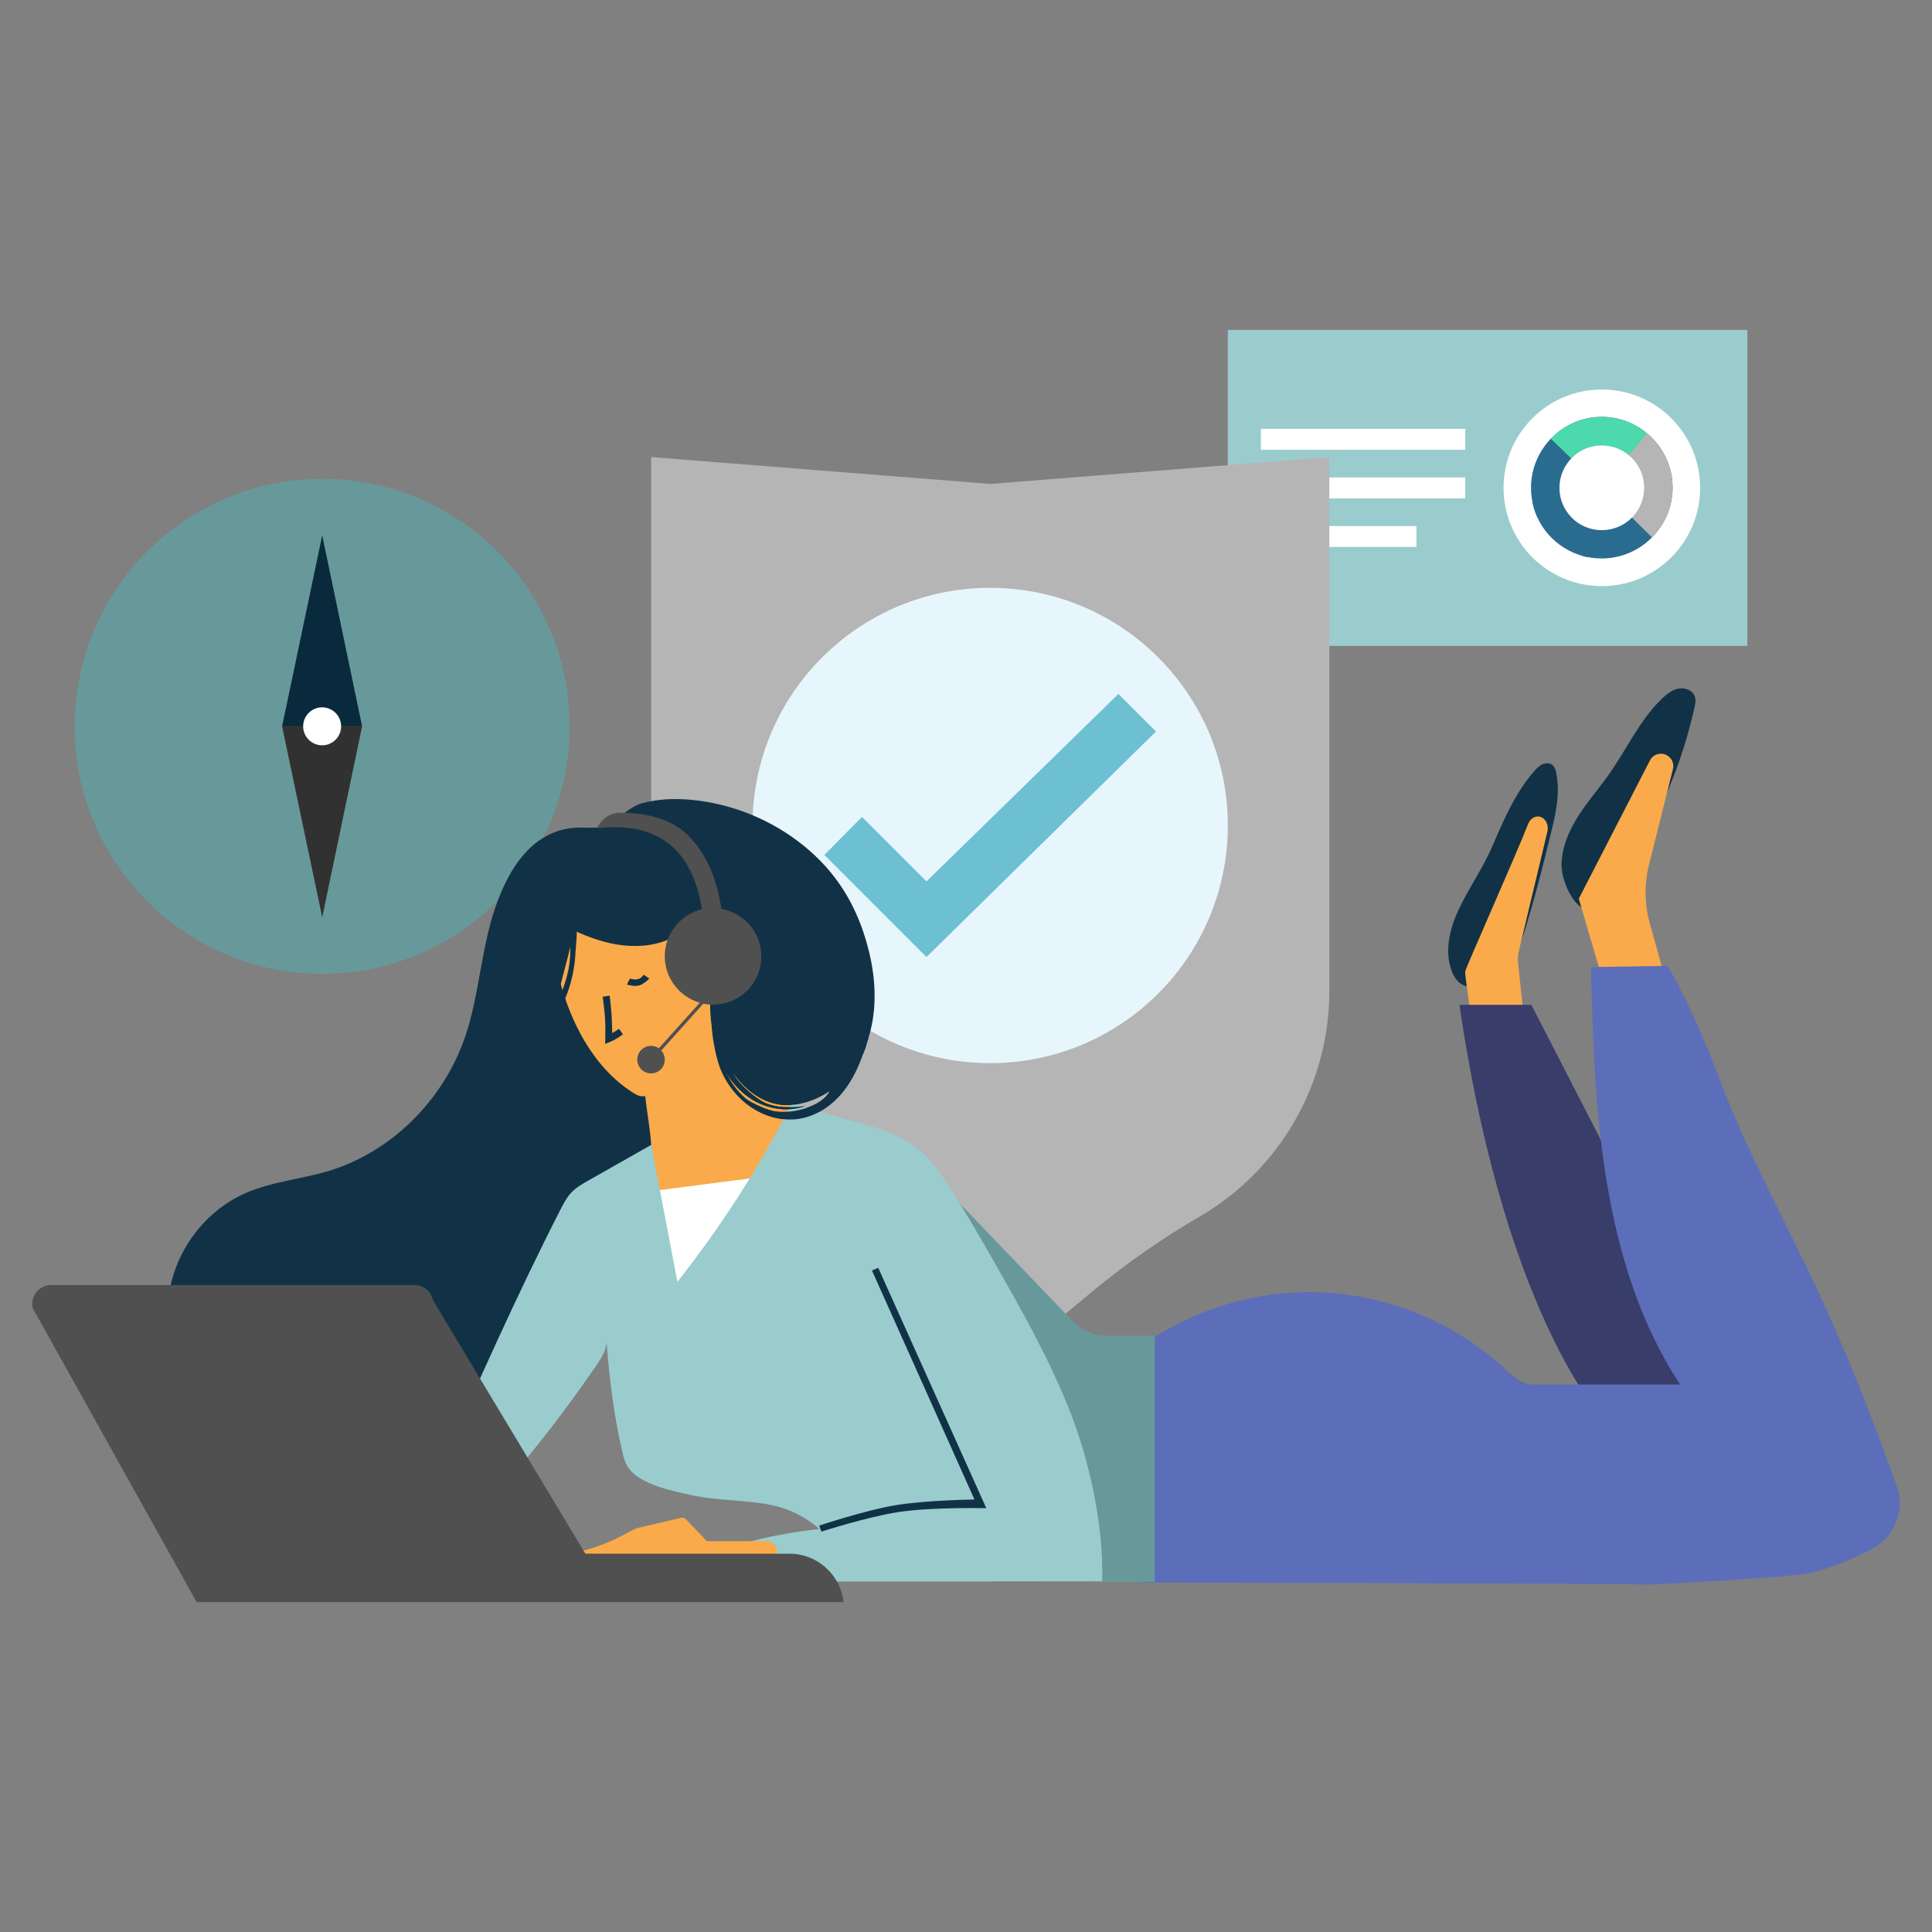 <svg width="150" height="150" viewBox="0 0 150 150" fill="none" xmlns="http://www.w3.org/2000/svg" style="width: 200px; height: 200px;"><rect x="0" y="0" width="150" height="150" fill="#808080" stroke="none"/><style>
     .support1-c {animation: support1-c 2s infinite; transform-origin: 25px 56px;}
     @keyframes support1-c{
         0% {transform:rotate(0deg);}
         20%{transform:rotate(40deg);}
         30%{transform:rotate(40deg);}
         60%{transform:rotate(-40deg);}
         70%{transform:rotate(-40deg);}
         90%{transform:rotate(0deg);}
         100%{transform:rotate(0deg);}
     }

     .support1-b {animation:support1-b 2s infinite;}
     @keyframes support1-b {
         0%{transform: translate3d(0, -5px, 0);}
         50%{transform: translate3d(0, 5px, 0);}
         100%{transform: translate3d(0, -5px, 0);}
     }

     .support1-a {animation:support1-a 2s infinite linear; transform-origin: 124.2px 38px;}
     @keyframes support1-a {
         100%{transform:rotate(360deg);}
     }
     
     @media (prefers-reduced-motion: reduce) {
         .support1-a, .support1-b, .support1-c {
             animation: none;
         }
     }
     
    </style><path class="fillCls4" d="M135.67 25.614H95.328V50.146H135.67V25.614Z" fill="rgba(154,204,205,1)" stroke-width="2px" style="animation-duration: 2s;"></path><path class="fillCls5" d="M124.366 45.505C128.581 45.505 131.997 42.089 131.997 37.874C131.997 33.659 128.581 30.242 124.366 30.242C120.151 30.242 116.734 33.659 116.734 37.874C116.734 42.089 120.151 45.505 124.366 45.505Z" fill="#FFFFFF" stroke-width="2px" style="animation-duration: 2s;"></path><g class="support1-a" style="animation-duration: 2s;"><path class="fillCls12" d="M124.361 37.873L118.988 39.052C119.212 40.095 119.733 41.038 120.49 41.782C121.247 42.527 122.202 43.036 123.245 43.259L124.361 37.873Z" fill="#296C90" stroke-width="2px"></path><path class="fillCls12" d="M124.364 37.874L122.751 43.123C123.272 43.284 123.818 43.359 124.364 43.359C127.38 43.359 129.862 40.877 129.862 37.861C129.862 34.846 127.38 32.364 124.364 32.364C121.349 32.364 118.867 34.846 118.867 37.861C118.867 38.631 119.028 39.388 119.339 40.095L124.364 37.874Z" fill="#296C90" stroke-width="2px"></path><path class="fillCls9" d="M124.363 37.874L128.272 41.733C129.29 40.703 129.86 39.313 129.86 37.874C129.86 35.467 128.285 33.332 125.976 32.625L124.363 37.874Z" fill="rgba(181,181,181,1)" stroke-width="2px"></path><path class="fillCls13" d="M124.365 37.874L127.876 33.642C126.896 32.823 125.655 32.377 124.365 32.377C122.876 32.377 121.436 32.984 120.406 34.064L124.365 37.874Z" fill="#4CD9AC" stroke-width="2px"></path></g><path class="fillCls5" d="M124.363 41.162C126.179 41.162 127.651 39.69 127.651 37.874C127.651 36.058 126.179 34.585 124.363 34.585C122.546 34.585 121.074 36.058 121.074 37.874C121.074 39.69 122.546 41.162 124.363 41.162Z" fill="#FFFFFF" stroke-width="2px" style="animation-duration: 2s;"></path><path class="fillCls16" d="M25.015 75.603C35.625 75.603 44.227 67.002 44.227 56.391C44.227 45.781 35.625 37.179 25.015 37.179C14.404 37.179 5.803 45.781 5.803 56.391C5.803 67.002 14.404 75.603 25.015 75.603Z" fill="rgba(103,153,154,1)" stroke-width="2px" style="animation-duration: 2s;"></path><g class="support1-c" style="animation-duration: 2s;"><path class="fillCls15" d="M25.017 41.562L21.902 56.391H25.017H28.114L25.017 41.562Z" fill="#092A3C" stroke-width="2px"></path><path class="fillCls14" d="M25.017 71.22L28.114 56.391H25.017H21.902L25.017 71.22Z" fill="rgba(49,49,49,1)" stroke-width="2px"></path><path class="fillCls5" d="M25.011 57.865C25.825 57.865 26.484 57.205 26.484 56.391C26.484 55.577 25.825 54.917 25.011 54.917C24.197 54.917 23.537 55.577 23.537 56.391C23.537 57.205 24.197 57.865 25.011 57.865Z" fill="#FFFFFF" stroke-width="2px" style="animation-duration: 2s;"></path></g><path class="fillCls5" d="M97.894 34.918V33.295H113.756V34.918H97.894Z" fill="#FFFFFF" stroke-width="2px" style="animation-duration: 2s;"></path><path class="fillCls5" d="M97.894 38.692V37.068H113.756V38.692H97.894Z" fill="#FFFFFF" stroke-width="2px" style="animation-duration: 2s;"></path><path class="fillCls5" d="M97.894 42.465V40.842H109.97V42.465H97.894Z" fill="#FFFFFF" stroke-width="2px" style="animation-duration: 2s;"></path><g class="support1-b" style="animation-duration: 2s;"><path class="fillCls9" d="M76.903 37.573L50.559 35.488V76.959C50.559 84.181 54.418 90.869 60.684 94.48C63.563 96.143 66.281 98.029 68.837 100.151L76.903 106.815L84.956 100.151C87.513 98.042 90.23 96.143 93.097 94.48C99.351 90.857 103.21 84.181 103.21 76.959V35.488L76.903 37.573Z" fill="rgba(181,181,181,1)" stroke-width="2px"></path><path class="fillCls10" d="M76.876 82.543C87.067 82.543 95.328 74.282 95.328 64.091C95.328 53.901 87.067 45.639 76.876 45.639C66.685 45.639 58.424 53.901 58.424 64.091C58.424 74.282 66.685 82.543 76.876 82.543Z" fill="#E7F6FD" stroke-width="2px"></path><path class="fillCls11" d="M71.931 68.43L66.925 63.424L64.002 66.377L71.931 74.306L89.751 56.792L86.835 53.876L71.931 68.43Z" fill="#6DC0D2" stroke-width="2px"></path></g><path class="fillCls2" d="M112.538 74.8C112.29 73.646 112.526 72.38 112.972 71.263C113.767 69.303 115.045 67.615 115.876 65.679C116.757 63.632 117.651 61.547 119.115 59.872C119.301 59.661 119.5 59.45 119.76 59.338C120.021 59.227 120.343 59.227 120.554 59.413C120.703 59.549 120.778 59.76 120.815 59.971C121.237 61.895 120.579 63.955 120.132 65.828C119.648 67.826 119.115 69.824 118.519 71.797C118.048 73.385 117.452 74.8 116.1 75.83C115.02 76.661 113.506 77.145 112.799 75.594C112.687 75.346 112.6 75.073 112.538 74.8Z" fill="#113246" stroke-width="2px" style="animation-duration: 2s;"></path><path class="fillCls3" d="M114.378 79.95C114.316 79.54 113.72 75.731 113.758 75.433C113.782 75.16 117.555 66.734 118.647 63.967C118.796 63.582 119.131 63.359 119.466 63.396C119.95 63.446 120.272 64.004 120.136 64.575L117.927 73.82C117.852 74.142 117.828 74.477 117.865 74.812L118.461 80.384L114.378 79.95Z" fill="#FAAA4A" stroke-width="2px" style="animation-duration: 2s;"></path><path class="fillCls2" d="M121.234 67.143C121.247 65.778 121.818 64.488 122.55 63.334C123.282 62.192 124.188 61.162 124.97 60.045C126.335 58.097 127.34 55.851 129.064 54.213C129.437 53.866 129.846 53.543 130.343 53.456C130.839 53.369 131.422 53.605 131.584 54.077C131.683 54.35 131.621 54.66 131.559 54.945C130.343 60.38 127.91 65.53 124.51 69.935C122.848 72.094 121.222 68.719 121.234 67.143Z" fill="#113246" stroke-width="2px" style="animation-duration: 2s;"></path><path class="fillCls3" d="M124.564 76.562L122.578 69.775L128.1 59.041C128.261 58.718 128.596 58.52 128.956 58.52C129.577 58.52 130.036 59.103 129.887 59.711L128.026 67.156C127.653 68.645 127.678 70.209 128.088 71.685L129.44 76.537H124.564V76.562Z" fill="#FAAA4A" stroke-width="2px" style="animation-duration: 2s;"></path><path class="fillCls8" d="M113.309 78.014H118.893L126.462 92.731L136.762 112.076L125.035 110.848C125.035 110.848 117.031 103.266 113.309 78.014Z" fill="rgba(56,61,105,1)" stroke-width="2px" style="animation-duration: 2s;"></path><path class="fillCls7" d="M87.882 105.04C92.026 101.814 97.35 100.114 102.599 100.337C107.848 100.561 112.997 102.707 116.857 106.281C117.502 106.889 118.259 107.572 119.14 107.497H130.444C127.355 102.807 125.692 97.396 124.761 91.862C123.83 86.328 123.669 80.694 123.52 75.085L129.477 74.986C131.09 77.778 132.343 80.719 133.485 83.734C135.644 89.455 138.622 94.815 141.203 100.35C143.486 105.264 145.459 110.314 147.271 115.414C147.929 117.263 147.122 119.298 145.397 120.216C143.97 120.973 142.618 121.594 140.669 122.115C139.453 122.438 127.739 123.095 127.727 123.021C127.714 122.946 88.75 122.872 88.75 122.872C89.023 119.509 88.788 115.861 88.279 112.523C87.956 110.413 87.472 108.304 87.559 106.17C87.572 105.748 87.82 105.475 87.882 105.04Z" fill="rgba(92,110,185,1)" stroke-width="2px" style="animation-duration: 2s;"></path><path class="fillCls6" d="M72.816 91.664L83.314 102.608C83.984 103.303 84.903 103.7 85.871 103.7H89.655V122.822H85.101L73.102 94.84L72.816 91.664Z" fill="rgba(103,153,154,1)" stroke-width="2px" style="animation-duration: 2s;"></path><path class="fillCls2" d="M41.337 78.784C41.275 83.251 41.213 87.718 41.151 92.185C41.126 93.736 41.163 95.461 42.231 96.59C42.33 96.69 42.442 96.789 42.578 96.777C42.727 96.764 42.826 96.628 42.901 96.516C43.707 95.374 44.712 94.394 45.867 93.612C46.983 92.868 48.237 92.309 49.291 91.49C50.359 90.671 51.252 89.468 51.24 88.115C51.24 87.482 51.029 86.862 50.805 86.254C49.366 82.332 47.231 78.659 44.526 75.483C42.268 72.827 41.362 76.997 41.337 78.784Z" fill="#113246" stroke-width="2px" style="animation-duration: 2s;"></path><path class="fillCls3" d="M61.454 87.283C61.429 87.073 61.392 86.862 61.267 86.688C61.106 86.464 61.627 85.894 61.379 85.782C58.562 84.467 55.758 82.084 55.311 79.019C55.41 78.659 55.497 78.287 55.572 77.902C55.944 75.817 56.093 72.877 55.336 70.854C54.79 69.365 52.991 67.975 51.551 67.417C49.417 66.573 46.923 66.821 44.888 67.888C43.299 68.72 42.17 69.861 42.493 71.698C42.915 74.018 43.374 76.351 44.267 78.56C44.577 79.329 44.95 80.086 45.372 80.806C46.327 82.419 47.568 83.834 49.132 84.826C49.343 84.963 49.553 85.087 49.802 85.112C49.901 85.124 50 85.124 50.099 85.099C50.099 85.124 50.099 85.137 50.099 85.162C50.261 86.576 50.434 87.296 50.559 88.884C50.608 89.529 50.695 90.386 50.72 91.019C50.807 93.116 50.745 95.225 50.559 97.31C51.427 97.757 52.469 97.744 53.413 97.459C54.343 97.186 55.187 96.652 55.994 96.106C57.495 95.076 58.935 93.897 59.977 92.408C61.019 90.932 61.664 89.095 61.454 87.283Z" fill="#FAAA4A" stroke-width="2px" style="animation-duration: 2s;"></path><path class="fillCls2" d="M46.984 79.202C46.946 78.491 46.793 77.388 46.793 77.388L47.334 77.301C47.334 77.301 47.438 78.162 47.477 78.717C47.517 79.3 47.532 80.213 47.532 80.213L48.065 79.878L48.36 80.308C48.36 80.308 47.993 80.574 47.739 80.714C47.456 80.869 46.984 81.048 46.984 81.048C46.984 81.048 47.022 79.922 46.984 79.202Z" fill="#113246" stroke-width="2px" style="animation-duration: 2s;"></path><path class="fillCls2" d="M67.445 73.782C67.371 73.484 67.284 73.187 67.197 72.889C66.316 69.973 64.79 67.603 62.407 65.667C59.913 63.644 56.811 62.379 53.609 62.093C52.368 61.981 51.09 62.031 49.874 62.354C48.733 62.664 47.889 63.806 46.846 64.165C46.375 64.327 45.407 64.24 44.898 64.252C41.486 64.352 39.55 67.243 38.446 70.481C37.341 73.72 37.217 77.22 36.125 80.458C34.475 85.335 30.466 89.405 25.54 90.907C23.393 91.552 21.11 91.738 19.063 92.632C15.687 94.108 13.268 97.57 13.044 101.256C12.821 104.941 14.819 108.664 18.008 110.525C21.669 112.66 26.272 112.287 30.392 111.282C34.016 110.414 37.515 109.123 41.002 107.783C40.89 107.746 40.816 107.659 40.84 107.51C41.3 103.676 42.019 99.258 44.364 96.032C43.967 95.138 43.694 94.183 43.533 93.24C43.086 90.534 43.322 87.718 43.446 85C43.558 82.344 42.838 79.788 43.384 77.108C43.719 75.457 44.29 73.894 44.513 72.219C45.742 72.79 47.032 73.249 48.385 73.398C49.738 73.547 51.14 73.373 52.331 72.74C53.187 74.018 54.143 74.986 55.657 75.247C55.657 75.284 55.669 75.321 55.669 75.358C55.595 75.457 55.545 75.557 55.508 75.644C55.061 76.847 55.073 78.361 55.247 79.615C55.309 80.496 55.495 81.724 55.855 82.766C56.289 84.007 57.171 85.174 58.25 85.918C59.33 86.663 60.67 87.06 61.973 86.874C63.164 86.7 64.244 86.055 65.075 85.186C65.894 84.317 66.477 83.238 66.887 82.109C66.961 81.885 67.222 81.352 67.284 80.992C68.128 78.709 68.041 76.152 67.445 73.782ZM60 86.253C59.64 86.166 59.28 86.03 58.945 85.869C58.598 85.72 58.114 85.496 57.828 85.236C57.158 84.64 56.674 83.933 56.327 83.188C56.426 83.362 56.538 83.536 56.649 83.71C57.034 84.243 57.493 84.727 58.027 85.124C59.292 86.055 61.017 86.402 62.494 85.894C61.017 86.005 60.471 85.993 59.627 85.72C58.945 85.496 57.444 84.33 56.91 83.312C56.91 83.312 56.91 83.312 56.91 83.3C58.002 84.826 59.578 85.918 61.39 85.794C62.482 85.707 63.524 85.31 64.43 84.69C63.797 86.005 61.241 86.551 60 86.253Z" fill="#113246" stroke-width="2px" style="animation-duration: 2s;"></path><path class="fillCls2" d="M48.672 76.441L48.911 75.972C48.911 75.972 49.18 76.084 49.49 76.028C49.8 75.972 49.968 75.678 49.968 75.678L50.413 75.972C50.413 75.972 50.023 76.386 49.649 76.505C49.275 76.624 48.672 76.441 48.672 76.441Z" fill="#113246" stroke-width="2px" style="animation-duration: 2s;"></path><path class="fillCls1" d="M56.004 70.569C55.744 68.745 55.086 66.61 53.585 65.022C52.269 63.632 50.395 63.123 48.199 63.098C47.405 63.086 46.685 63.57 46.375 64.29L47.12 64.24C49.44 64.103 51.239 64.712 52.505 66.027C53.709 67.293 54.255 69.042 54.503 70.593C52.852 70.99 51.612 72.467 51.612 74.242C51.612 75.954 52.766 77.394 54.329 77.853L51.152 81.389C50.979 81.265 50.768 81.203 50.544 81.203C49.961 81.203 49.477 81.675 49.477 82.27C49.477 82.853 49.949 83.337 50.544 83.337C51.14 83.337 51.612 82.866 51.612 82.27C51.612 81.997 51.512 81.749 51.339 81.563L54.602 77.927C54.85 77.977 55.099 78.001 55.359 78.001C57.431 78.001 59.107 76.326 59.107 74.254C59.119 72.418 57.779 70.879 56.004 70.569Z" fill="rgba(80,80,80,1)" stroke-width="2px" style="animation-duration: 2s;"></path><path class="fillCls5" d="M50.185 92.532L59.778 91.291L51.96 101.628L50.185 92.532Z" fill="#FFFFFF" stroke-width="2px" style="animation-duration: 2s;"></path><path class="fillCls2" d="M44.191 76.686C43.62 78.485 42.516 80.148 40.928 81.178C41.896 80.036 42.801 78.82 43.422 77.455C44.042 76.09 44.402 74.576 44.241 73.087C44.179 72.479 44.005 71.611 44.502 71.151C44.961 71.573 44.725 73.224 44.688 73.832C44.65 74.787 44.489 75.755 44.191 76.686Z" fill="#113246" stroke-width="2px" style="animation-duration: 2s;"></path><path class="fillCls4" d="M83.068 109.57C81.492 105.574 79.37 101.802 77.236 98.067C76.107 96.081 74.965 94.096 73.724 92.185C73.054 91.155 72.359 90.125 71.416 89.331C69.853 88.003 67.793 87.445 65.807 86.936C64.306 86.539 62.941 86.092 61.439 85.707C58.958 90.597 55.992 95.225 52.592 99.519C51.909 95.982 51.252 92.433 50.569 88.884C48.919 89.815 47.405 90.683 45.755 91.614C45.246 91.9 44.737 92.185 44.34 92.607C43.992 92.979 43.769 93.426 43.533 93.873C40.108 100.573 37.056 107.46 34.016 114.335C35.219 115.278 36.212 116.482 36.919 117.822C40.344 114.087 43.508 110.104 46.362 105.922C46.71 105.401 47.07 104.817 47.095 104.209C47.306 107.014 47.678 110.017 48.323 112.734C48.422 113.156 48.534 113.59 48.782 113.95C49.676 115.266 52.306 115.787 53.758 116.097C55.719 116.519 57.754 116.444 59.727 116.817C62.172 117.276 63.611 118.715 63.611 118.715C61.799 118.889 59.255 119.361 57.692 119.845C57.183 120.006 56.029 121.458 54.925 122.773C60.62 122.81 85.575 122.773 85.575 122.773C85.686 118.504 84.644 113.566 83.068 109.57Z" fill="rgba(154,204,205,1)" stroke-width="2px" style="animation-duration: 2s;"></path><path class="fillCls2" d="M60.858 80.297C59.406 80.397 58.028 80.657 56.725 81.315C56.353 81.501 55.981 81.712 55.621 81.935C55.696 82.221 55.77 82.494 55.869 82.767C56.304 84.007 57.185 85.174 58.264 85.918C59.344 86.663 60.684 87.06 61.987 86.874C63.178 86.7 64.258 86.055 65.089 85.186C65.908 84.318 66.491 83.238 66.901 82.109C66.975 81.886 67.236 81.352 67.298 80.992C67.348 80.868 67.385 80.744 67.434 80.62C65.238 80.297 63.042 80.148 60.858 80.297ZM60.002 86.254C59.642 86.167 59.282 86.03 58.947 85.869C58.599 85.72 58.115 85.497 57.83 85.236C57.16 84.64 56.676 83.933 56.328 83.189C56.428 83.362 56.539 83.536 56.651 83.71C57.036 84.243 57.495 84.727 58.028 85.124C59.294 86.055 61.019 86.402 62.496 85.894C61.019 86.005 60.473 85.993 59.629 85.72C58.947 85.497 57.445 84.33 56.912 83.313C56.912 83.313 56.912 83.313 56.912 83.3C58.004 84.826 59.58 85.918 61.391 85.794C62.483 85.707 63.526 85.31 64.431 84.69C63.799 86.005 61.242 86.551 60.002 86.254Z" fill="#113246" stroke-width="2px" style="animation-duration: 2s;"></path><path class="fillCls3" d="M60.346 120.502C60.346 120.031 59.961 119.658 59.502 119.658H54.886L53.26 117.958C53.173 117.859 53.037 117.822 52.913 117.834L49.525 118.629C48.967 118.74 47.565 119.907 44.76 120.515L44.227 120.949H60.346V120.502V120.502Z" fill="#FAAA4A" stroke-width="2px" style="animation-duration: 2s;"></path><path class="fillCls2" d="M69.477 116.871C67.136 117.269 63.603 118.446 63.603 118.446L63.768 118.917C63.768 118.917 67.339 117.768 69.702 117.403C72.358 116.993 76.577 117.096 76.577 117.096L68.188 98.435L67.697 98.639L75.657 116.421C75.657 116.421 71.863 116.466 69.477 116.871Z" fill="#113246" stroke-width="2px" style="animation-duration: 2s;"></path><path class="fillCls1" d="M2.534 101.554L15.265 124.386H65.497C65.248 122.24 63.437 120.627 61.29 120.627H45.444L33.618 100.958C33.481 100.263 32.873 99.767 32.166 99.767H3.985C3.042 99.767 2.335 100.636 2.534 101.554Z" fill="rgba(80,80,80,1)" stroke-width="2px" style="animation-duration: 2s;"></path></svg>